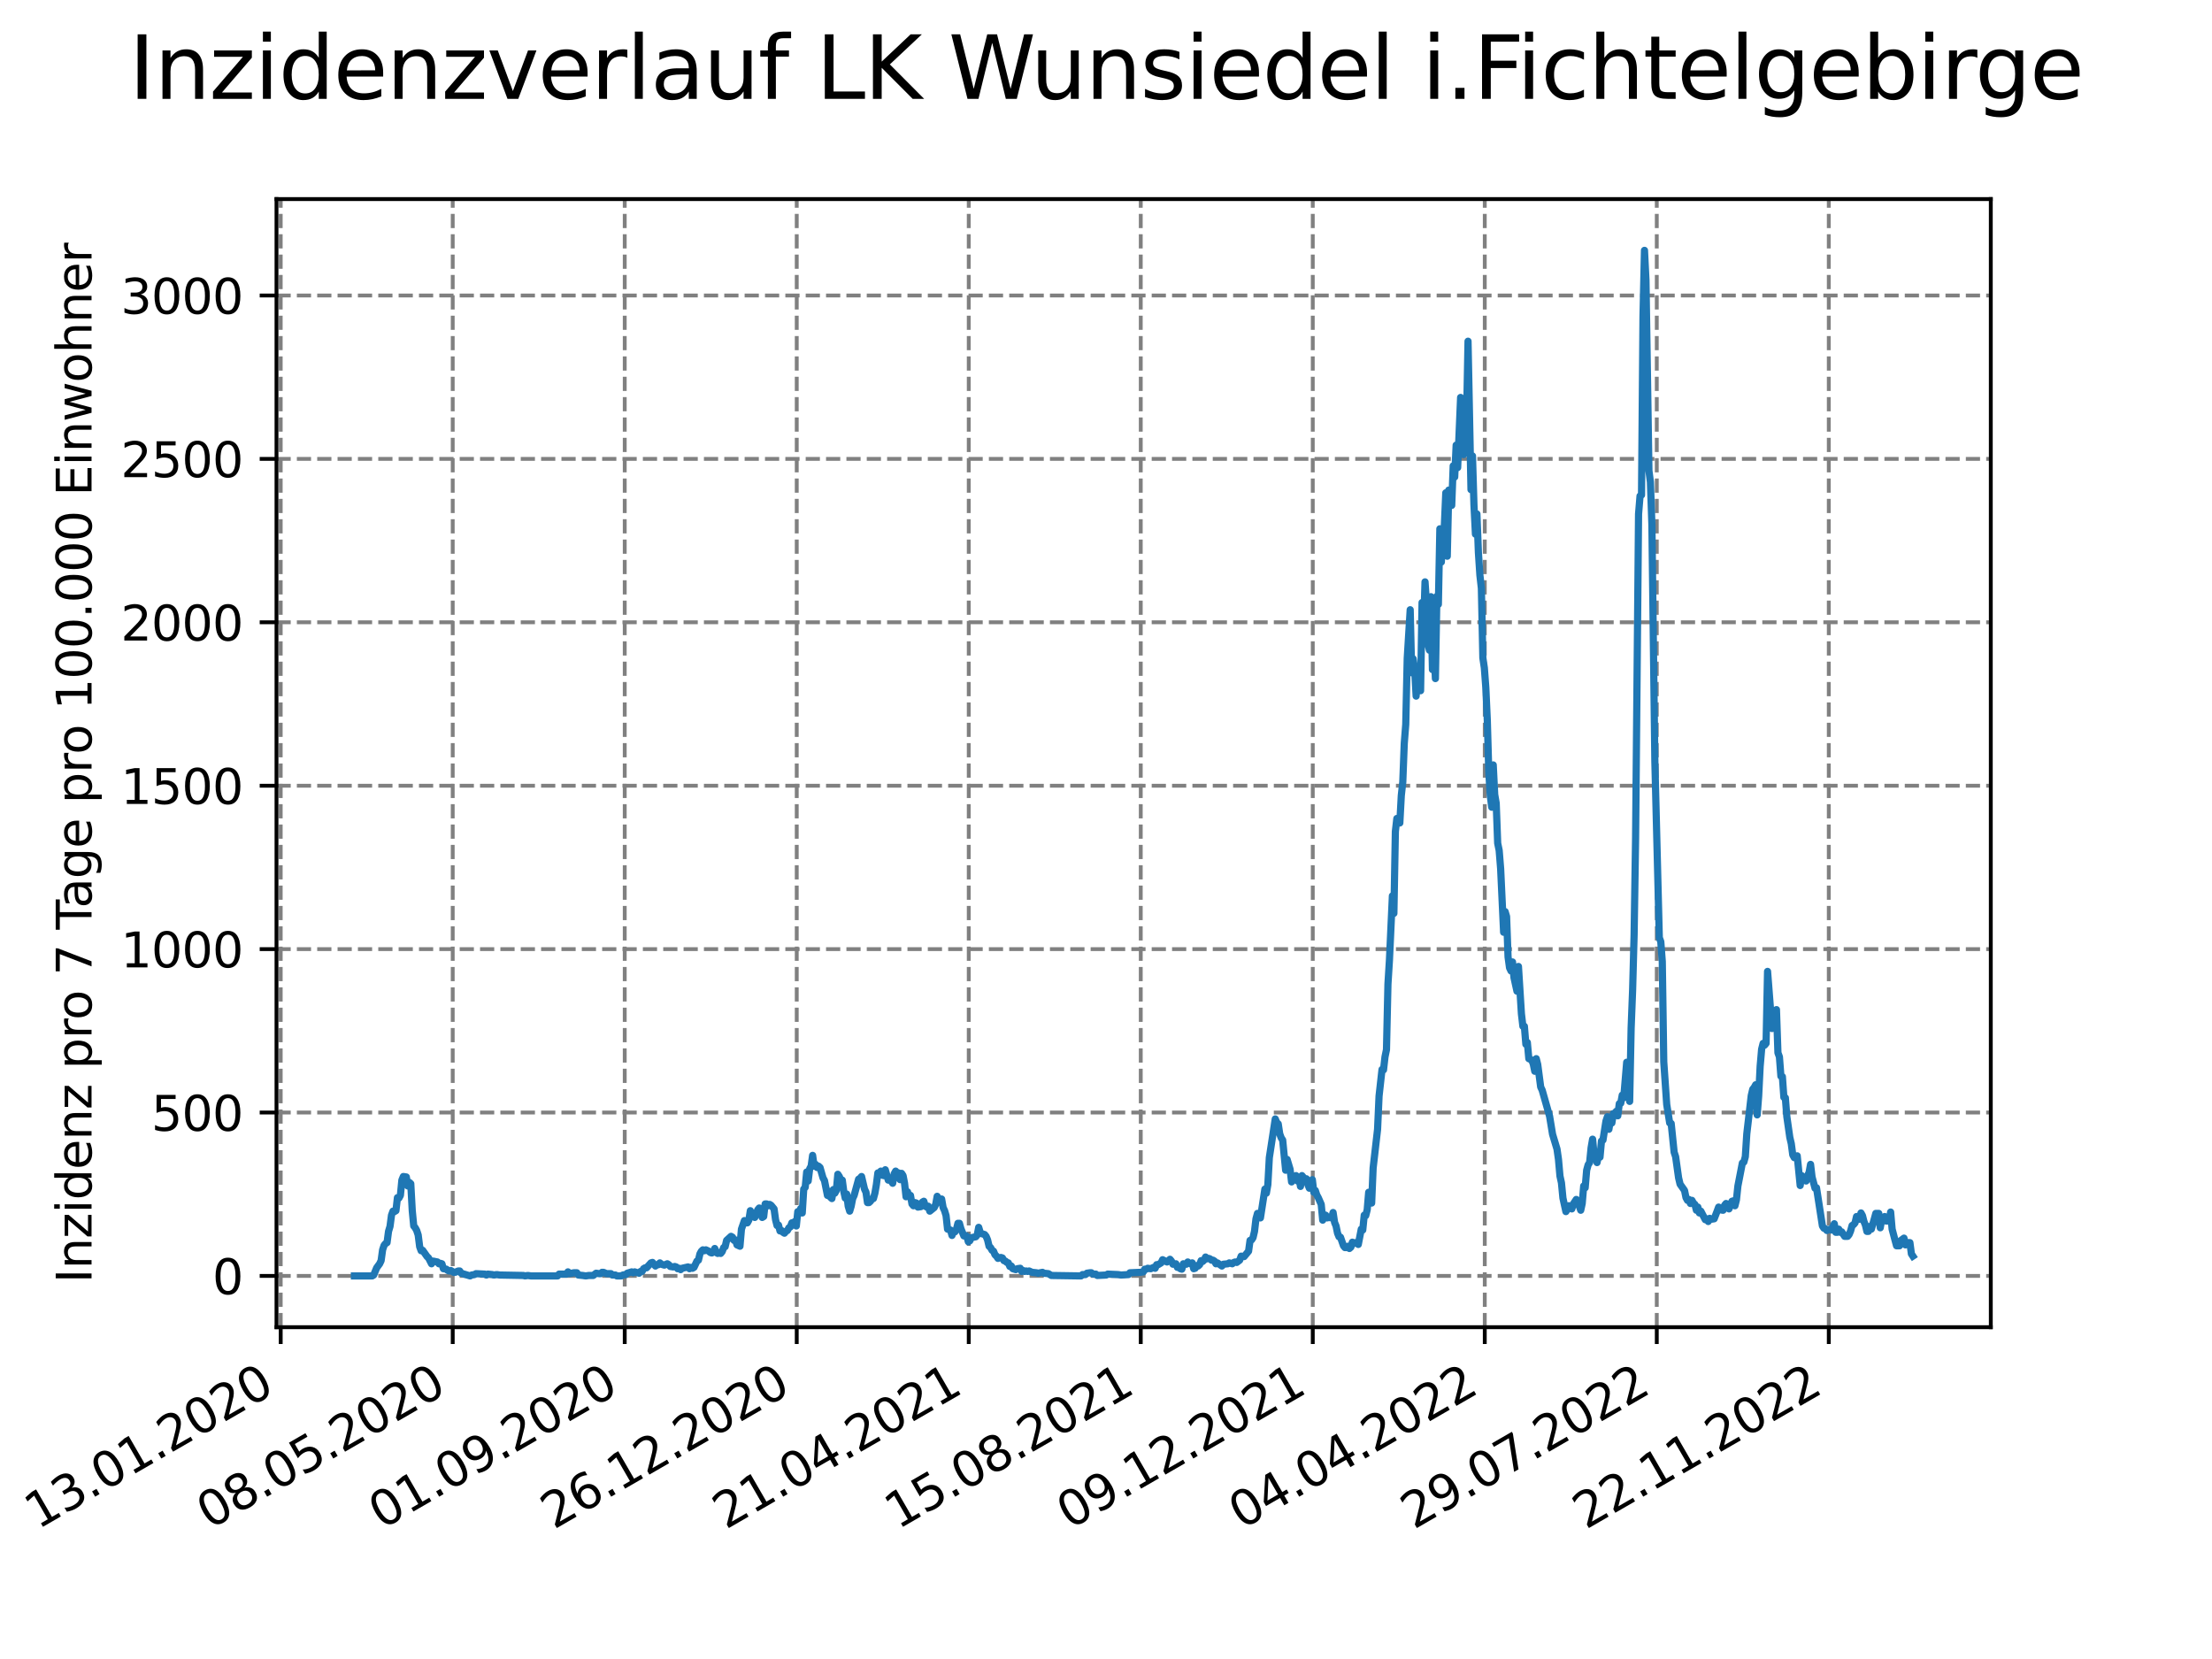 <?xml version="1.0" encoding="utf-8" standalone="no"?>
<!DOCTYPE svg PUBLIC "-//W3C//DTD SVG 1.1//EN"
  "http://www.w3.org/Graphics/SVG/1.1/DTD/svg11.dtd">
<svg xmlns:xlink="http://www.w3.org/1999/xlink" width="460.8pt" height="345.6pt" viewBox="0 0 460.8 345.6" xmlns="http://www.w3.org/2000/svg" version="1.1">
 <defs>
  <style type="text/css">*{stroke-linejoin: round; stroke-linecap: butt}</style>
 </defs>
 <g id="figure_1">
  <g id="patch_1">
   <path d="M 0 345.6 
L 460.8 345.6 
L 460.8 0 
L 0 0 
z
" style="fill: #ffffff"/>
  </g>
  <g id="axes_1">
   <g id="patch_2">
    <path d="M 57.6 276.48 
L 414.72 276.48 
L 414.72 41.472 
L 57.6 41.472 
z
" style="fill: #ffffff"/>
   </g>
   <g id="matplotlib.axis_1">
    <g id="xtick_1">
     <g id="line2d_1">
      <path d="M 58.478 276.48 
L 58.478 41.472 
" clip-path="url(#p73a371b13a)" style="fill: none; stroke-dasharray: 2.96,1.28; stroke-dashoffset: 0; stroke: #808080; stroke-width: 0.8"/>
     </g>
     <g id="line2d_2">
      <defs>
       <path id="ma321b78607" d="M 0 0 
L 0 3.5 
" style="stroke: #000000; stroke-width: 0.8"/>
      </defs>
      <g>
       <use xlink:href="#ma321b78607" x="58.478" y="276.48" style="stroke: #000000; stroke-width: 0.8"/>
      </g>
     </g>
     <g id="text_1">
      <!-- 13.01.2020 -->
      <g transform="translate(7.853 318.689) rotate(-30) scale(0.1 -0.1)">
       <defs>
        <path id="DejaVuSans-31" d="M 794 531 
L 1825 531 
L 1825 4091 
L 703 3866 
L 703 4441 
L 1819 4666 
L 2450 4666 
L 2450 531 
L 3481 531 
L 3481 0 
L 794 0 
L 794 531 
z
" transform="scale(0.016)"/>
        <path id="DejaVuSans-33" d="M 2597 2516 
Q 3050 2419 3304 2112 
Q 3559 1806 3559 1356 
Q 3559 666 3084 287 
Q 2609 -91 1734 -91 
Q 1441 -91 1130 -33 
Q 819 25 488 141 
L 488 750 
Q 750 597 1062 519 
Q 1375 441 1716 441 
Q 2309 441 2620 675 
Q 2931 909 2931 1356 
Q 2931 1769 2642 2001 
Q 2353 2234 1838 2234 
L 1294 2234 
L 1294 2753 
L 1863 2753 
Q 2328 2753 2575 2939 
Q 2822 3125 2822 3475 
Q 2822 3834 2567 4026 
Q 2313 4219 1838 4219 
Q 1578 4219 1281 4162 
Q 984 4106 628 3988 
L 628 4550 
Q 988 4650 1302 4700 
Q 1616 4750 1894 4750 
Q 2613 4750 3031 4423 
Q 3450 4097 3450 3541 
Q 3450 3153 3228 2886 
Q 3006 2619 2597 2516 
z
" transform="scale(0.016)"/>
        <path id="DejaVuSans-2e" d="M 684 794 
L 1344 794 
L 1344 0 
L 684 0 
L 684 794 
z
" transform="scale(0.016)"/>
        <path id="DejaVuSans-30" d="M 2034 4250 
Q 1547 4250 1301 3770 
Q 1056 3291 1056 2328 
Q 1056 1369 1301 889 
Q 1547 409 2034 409 
Q 2525 409 2770 889 
Q 3016 1369 3016 2328 
Q 3016 3291 2770 3770 
Q 2525 4250 2034 4250 
z
M 2034 4750 
Q 2819 4750 3233 4129 
Q 3647 3509 3647 2328 
Q 3647 1150 3233 529 
Q 2819 -91 2034 -91 
Q 1250 -91 836 529 
Q 422 1150 422 2328 
Q 422 3509 836 4129 
Q 1250 4750 2034 4750 
z
" transform="scale(0.016)"/>
        <path id="DejaVuSans-32" d="M 1228 531 
L 3431 531 
L 3431 0 
L 469 0 
L 469 531 
Q 828 903 1448 1529 
Q 2069 2156 2228 2338 
Q 2531 2678 2651 2914 
Q 2772 3150 2772 3378 
Q 2772 3750 2511 3984 
Q 2250 4219 1831 4219 
Q 1534 4219 1204 4116 
Q 875 4013 500 3803 
L 500 4441 
Q 881 4594 1212 4672 
Q 1544 4750 1819 4750 
Q 2544 4750 2975 4387 
Q 3406 4025 3406 3419 
Q 3406 3131 3298 2873 
Q 3191 2616 2906 2266 
Q 2828 2175 2409 1742 
Q 1991 1309 1228 531 
z
" transform="scale(0.016)"/>
       </defs>
       <use xlink:href="#DejaVuSans-31"/>
       <use xlink:href="#DejaVuSans-33" x="63.623"/>
       <use xlink:href="#DejaVuSans-2e" x="127.246"/>
       <use xlink:href="#DejaVuSans-30" x="159.033"/>
       <use xlink:href="#DejaVuSans-31" x="222.656"/>
       <use xlink:href="#DejaVuSans-2e" x="286.279"/>
       <use xlink:href="#DejaVuSans-32" x="318.066"/>
       <use xlink:href="#DejaVuSans-30" x="381.689"/>
       <use xlink:href="#DejaVuSans-32" x="445.312"/>
       <use xlink:href="#DejaVuSans-30" x="508.936"/>
      </g>
     </g>
    </g>
    <g id="xtick_2">
     <g id="line2d_3">
      <path d="M 94.31 276.48 
L 94.31 41.472 
" clip-path="url(#p73a371b13a)" style="fill: none; stroke-dasharray: 2.96,1.28; stroke-dashoffset: 0; stroke: #808080; stroke-width: 0.8"/>
     </g>
     <g id="line2d_4">
      <g>
       <use xlink:href="#ma321b78607" x="94.31" y="276.48" style="stroke: #000000; stroke-width: 0.8"/>
      </g>
     </g>
     <g id="text_2">
      <!-- 08.05.2020 -->
      <g transform="translate(43.685 318.689) rotate(-30) scale(0.1 -0.1)">
       <defs>
        <path id="DejaVuSans-38" d="M 2034 2216 
Q 1584 2216 1326 1975 
Q 1069 1734 1069 1313 
Q 1069 891 1326 650 
Q 1584 409 2034 409 
Q 2484 409 2743 651 
Q 3003 894 3003 1313 
Q 3003 1734 2745 1975 
Q 2488 2216 2034 2216 
z
M 1403 2484 
Q 997 2584 770 2862 
Q 544 3141 544 3541 
Q 544 4100 942 4425 
Q 1341 4750 2034 4750 
Q 2731 4750 3128 4425 
Q 3525 4100 3525 3541 
Q 3525 3141 3298 2862 
Q 3072 2584 2669 2484 
Q 3125 2378 3379 2068 
Q 3634 1759 3634 1313 
Q 3634 634 3220 271 
Q 2806 -91 2034 -91 
Q 1263 -91 848 271 
Q 434 634 434 1313 
Q 434 1759 690 2068 
Q 947 2378 1403 2484 
z
M 1172 3481 
Q 1172 3119 1398 2916 
Q 1625 2713 2034 2713 
Q 2441 2713 2670 2916 
Q 2900 3119 2900 3481 
Q 2900 3844 2670 4047 
Q 2441 4250 2034 4250 
Q 1625 4250 1398 4047 
Q 1172 3844 1172 3481 
z
" transform="scale(0.016)"/>
        <path id="DejaVuSans-35" d="M 691 4666 
L 3169 4666 
L 3169 4134 
L 1269 4134 
L 1269 2991 
Q 1406 3038 1543 3061 
Q 1681 3084 1819 3084 
Q 2600 3084 3056 2656 
Q 3513 2228 3513 1497 
Q 3513 744 3044 326 
Q 2575 -91 1722 -91 
Q 1428 -91 1123 -41 
Q 819 9 494 109 
L 494 744 
Q 775 591 1075 516 
Q 1375 441 1709 441 
Q 2250 441 2565 725 
Q 2881 1009 2881 1497 
Q 2881 1984 2565 2268 
Q 2250 2553 1709 2553 
Q 1456 2553 1204 2497 
Q 953 2441 691 2322 
L 691 4666 
z
" transform="scale(0.016)"/>
       </defs>
       <use xlink:href="#DejaVuSans-30"/>
       <use xlink:href="#DejaVuSans-38" x="63.623"/>
       <use xlink:href="#DejaVuSans-2e" x="127.246"/>
       <use xlink:href="#DejaVuSans-30" x="159.033"/>
       <use xlink:href="#DejaVuSans-35" x="222.656"/>
       <use xlink:href="#DejaVuSans-2e" x="286.279"/>
       <use xlink:href="#DejaVuSans-32" x="318.066"/>
       <use xlink:href="#DejaVuSans-30" x="381.689"/>
       <use xlink:href="#DejaVuSans-32" x="445.312"/>
       <use xlink:href="#DejaVuSans-30" x="508.936"/>
      </g>
     </g>
    </g>
    <g id="xtick_3">
     <g id="line2d_5">
      <path d="M 130.143 276.48 
L 130.143 41.472 
" clip-path="url(#p73a371b13a)" style="fill: none; stroke-dasharray: 2.96,1.28; stroke-dashoffset: 0; stroke: #808080; stroke-width: 0.8"/>
     </g>
     <g id="line2d_6">
      <g>
       <use xlink:href="#ma321b78607" x="130.143" y="276.48" style="stroke: #000000; stroke-width: 0.8"/>
      </g>
     </g>
     <g id="text_3">
      <!-- 01.09.2020 -->
      <g transform="translate(79.518 318.689) rotate(-30) scale(0.1 -0.1)">
       <defs>
        <path id="DejaVuSans-39" d="M 703 97 
L 703 672 
Q 941 559 1184 500 
Q 1428 441 1663 441 
Q 2288 441 2617 861 
Q 2947 1281 2994 2138 
Q 2813 1869 2534 1725 
Q 2256 1581 1919 1581 
Q 1219 1581 811 2004 
Q 403 2428 403 3163 
Q 403 3881 828 4315 
Q 1253 4750 1959 4750 
Q 2769 4750 3195 4129 
Q 3622 3509 3622 2328 
Q 3622 1225 3098 567 
Q 2575 -91 1691 -91 
Q 1453 -91 1209 -44 
Q 966 3 703 97 
z
M 1959 2075 
Q 2384 2075 2632 2365 
Q 2881 2656 2881 3163 
Q 2881 3666 2632 3958 
Q 2384 4250 1959 4250 
Q 1534 4250 1286 3958 
Q 1038 3666 1038 3163 
Q 1038 2656 1286 2365 
Q 1534 2075 1959 2075 
z
" transform="scale(0.016)"/>
       </defs>
       <use xlink:href="#DejaVuSans-30"/>
       <use xlink:href="#DejaVuSans-31" x="63.623"/>
       <use xlink:href="#DejaVuSans-2e" x="127.246"/>
       <use xlink:href="#DejaVuSans-30" x="159.033"/>
       <use xlink:href="#DejaVuSans-39" x="222.656"/>
       <use xlink:href="#DejaVuSans-2e" x="286.279"/>
       <use xlink:href="#DejaVuSans-32" x="318.066"/>
       <use xlink:href="#DejaVuSans-30" x="381.689"/>
       <use xlink:href="#DejaVuSans-32" x="445.312"/>
       <use xlink:href="#DejaVuSans-30" x="508.936"/>
      </g>
     </g>
    </g>
    <g id="xtick_4">
     <g id="line2d_7">
      <path d="M 165.975 276.48 
L 165.975 41.472 
" clip-path="url(#p73a371b13a)" style="fill: none; stroke-dasharray: 2.96,1.28; stroke-dashoffset: 0; stroke: #808080; stroke-width: 0.8"/>
     </g>
     <g id="line2d_8">
      <g>
       <use xlink:href="#ma321b78607" x="165.975" y="276.48" style="stroke: #000000; stroke-width: 0.8"/>
      </g>
     </g>
     <g id="text_4">
      <!-- 26.12.2020 -->
      <g transform="translate(115.35 318.689) rotate(-30) scale(0.1 -0.1)">
       <defs>
        <path id="DejaVuSans-36" d="M 2113 2584 
Q 1688 2584 1439 2293 
Q 1191 2003 1191 1497 
Q 1191 994 1439 701 
Q 1688 409 2113 409 
Q 2538 409 2786 701 
Q 3034 994 3034 1497 
Q 3034 2003 2786 2293 
Q 2538 2584 2113 2584 
z
M 3366 4563 
L 3366 3988 
Q 3128 4100 2886 4159 
Q 2644 4219 2406 4219 
Q 1781 4219 1451 3797 
Q 1122 3375 1075 2522 
Q 1259 2794 1537 2939 
Q 1816 3084 2150 3084 
Q 2853 3084 3261 2657 
Q 3669 2231 3669 1497 
Q 3669 778 3244 343 
Q 2819 -91 2113 -91 
Q 1303 -91 875 529 
Q 447 1150 447 2328 
Q 447 3434 972 4092 
Q 1497 4750 2381 4750 
Q 2619 4750 2861 4703 
Q 3103 4656 3366 4563 
z
" transform="scale(0.016)"/>
       </defs>
       <use xlink:href="#DejaVuSans-32"/>
       <use xlink:href="#DejaVuSans-36" x="63.623"/>
       <use xlink:href="#DejaVuSans-2e" x="127.246"/>
       <use xlink:href="#DejaVuSans-31" x="159.033"/>
       <use xlink:href="#DejaVuSans-32" x="222.656"/>
       <use xlink:href="#DejaVuSans-2e" x="286.279"/>
       <use xlink:href="#DejaVuSans-32" x="318.066"/>
       <use xlink:href="#DejaVuSans-30" x="381.689"/>
       <use xlink:href="#DejaVuSans-32" x="445.312"/>
       <use xlink:href="#DejaVuSans-30" x="508.936"/>
      </g>
     </g>
    </g>
    <g id="xtick_5">
     <g id="line2d_9">
      <path d="M 201.808 276.48 
L 201.808 41.472 
" clip-path="url(#p73a371b13a)" style="fill: none; stroke-dasharray: 2.96,1.28; stroke-dashoffset: 0; stroke: #808080; stroke-width: 0.8"/>
     </g>
     <g id="line2d_10">
      <g>
       <use xlink:href="#ma321b78607" x="201.808" y="276.48" style="stroke: #000000; stroke-width: 0.8"/>
      </g>
     </g>
     <g id="text_5">
      <!-- 21.04.2021 -->
      <g transform="translate(151.182 318.689) rotate(-30) scale(0.1 -0.1)">
       <defs>
        <path id="DejaVuSans-34" d="M 2419 4116 
L 825 1625 
L 2419 1625 
L 2419 4116 
z
M 2253 4666 
L 3047 4666 
L 3047 1625 
L 3713 1625 
L 3713 1100 
L 3047 1100 
L 3047 0 
L 2419 0 
L 2419 1100 
L 313 1100 
L 313 1709 
L 2253 4666 
z
" transform="scale(0.016)"/>
       </defs>
       <use xlink:href="#DejaVuSans-32"/>
       <use xlink:href="#DejaVuSans-31" x="63.623"/>
       <use xlink:href="#DejaVuSans-2e" x="127.246"/>
       <use xlink:href="#DejaVuSans-30" x="159.033"/>
       <use xlink:href="#DejaVuSans-34" x="222.656"/>
       <use xlink:href="#DejaVuSans-2e" x="286.279"/>
       <use xlink:href="#DejaVuSans-32" x="318.066"/>
       <use xlink:href="#DejaVuSans-30" x="381.689"/>
       <use xlink:href="#DejaVuSans-32" x="445.312"/>
       <use xlink:href="#DejaVuSans-31" x="508.936"/>
      </g>
     </g>
    </g>
    <g id="xtick_6">
     <g id="line2d_11">
      <path d="M 237.64 276.48 
L 237.64 41.472 
" clip-path="url(#p73a371b13a)" style="fill: none; stroke-dasharray: 2.96,1.28; stroke-dashoffset: 0; stroke: #808080; stroke-width: 0.8"/>
     </g>
     <g id="line2d_12">
      <g>
       <use xlink:href="#ma321b78607" x="237.64" y="276.48" style="stroke: #000000; stroke-width: 0.8"/>
      </g>
     </g>
     <g id="text_6">
      <!-- 15.08.2021 -->
      <g transform="translate(187.015 318.689) rotate(-30) scale(0.1 -0.1)">
       <use xlink:href="#DejaVuSans-31"/>
       <use xlink:href="#DejaVuSans-35" x="63.623"/>
       <use xlink:href="#DejaVuSans-2e" x="127.246"/>
       <use xlink:href="#DejaVuSans-30" x="159.033"/>
       <use xlink:href="#DejaVuSans-38" x="222.656"/>
       <use xlink:href="#DejaVuSans-2e" x="286.279"/>
       <use xlink:href="#DejaVuSans-32" x="318.066"/>
       <use xlink:href="#DejaVuSans-30" x="381.689"/>
       <use xlink:href="#DejaVuSans-32" x="445.312"/>
       <use xlink:href="#DejaVuSans-31" x="508.936"/>
      </g>
     </g>
    </g>
    <g id="xtick_7">
     <g id="line2d_13">
      <path d="M 273.473 276.48 
L 273.473 41.472 
" clip-path="url(#p73a371b13a)" style="fill: none; stroke-dasharray: 2.96,1.28; stroke-dashoffset: 0; stroke: #808080; stroke-width: 0.8"/>
     </g>
     <g id="line2d_14">
      <g>
       <use xlink:href="#ma321b78607" x="273.473" y="276.48" style="stroke: #000000; stroke-width: 0.8"/>
      </g>
     </g>
     <g id="text_7">
      <!-- 09.12.2021 -->
      <g transform="translate(222.847 318.689) rotate(-30) scale(0.1 -0.1)">
       <use xlink:href="#DejaVuSans-30"/>
       <use xlink:href="#DejaVuSans-39" x="63.623"/>
       <use xlink:href="#DejaVuSans-2e" x="127.246"/>
       <use xlink:href="#DejaVuSans-31" x="159.033"/>
       <use xlink:href="#DejaVuSans-32" x="222.656"/>
       <use xlink:href="#DejaVuSans-2e" x="286.279"/>
       <use xlink:href="#DejaVuSans-32" x="318.066"/>
       <use xlink:href="#DejaVuSans-30" x="381.689"/>
       <use xlink:href="#DejaVuSans-32" x="445.312"/>
       <use xlink:href="#DejaVuSans-31" x="508.936"/>
      </g>
     </g>
    </g>
    <g id="xtick_8">
     <g id="line2d_15">
      <path d="M 309.305 276.48 
L 309.305 41.472 
" clip-path="url(#p73a371b13a)" style="fill: none; stroke-dasharray: 2.96,1.28; stroke-dashoffset: 0; stroke: #808080; stroke-width: 0.8"/>
     </g>
     <g id="line2d_16">
      <g>
       <use xlink:href="#ma321b78607" x="309.305" y="276.48" style="stroke: #000000; stroke-width: 0.8"/>
      </g>
     </g>
     <g id="text_8">
      <!-- 04.04.2022 -->
      <g transform="translate(258.68 318.689) rotate(-30) scale(0.1 -0.1)">
       <use xlink:href="#DejaVuSans-30"/>
       <use xlink:href="#DejaVuSans-34" x="63.623"/>
       <use xlink:href="#DejaVuSans-2e" x="127.246"/>
       <use xlink:href="#DejaVuSans-30" x="159.033"/>
       <use xlink:href="#DejaVuSans-34" x="222.656"/>
       <use xlink:href="#DejaVuSans-2e" x="286.279"/>
       <use xlink:href="#DejaVuSans-32" x="318.066"/>
       <use xlink:href="#DejaVuSans-30" x="381.689"/>
       <use xlink:href="#DejaVuSans-32" x="445.312"/>
       <use xlink:href="#DejaVuSans-32" x="508.936"/>
      </g>
     </g>
    </g>
    <g id="xtick_9">
     <g id="line2d_17">
      <path d="M 345.138 276.48 
L 345.138 41.472 
" clip-path="url(#p73a371b13a)" style="fill: none; stroke-dasharray: 2.96,1.28; stroke-dashoffset: 0; stroke: #808080; stroke-width: 0.8"/>
     </g>
     <g id="line2d_18">
      <g>
       <use xlink:href="#ma321b78607" x="345.138" y="276.48" style="stroke: #000000; stroke-width: 0.8"/>
      </g>
     </g>
     <g id="text_9">
      <!-- 29.07.2022 -->
      <g transform="translate(294.512 318.689) rotate(-30) scale(0.1 -0.1)">
       <defs>
        <path id="DejaVuSans-37" d="M 525 4666 
L 3525 4666 
L 3525 4397 
L 1831 0 
L 1172 0 
L 2766 4134 
L 525 4134 
L 525 4666 
z
" transform="scale(0.016)"/>
       </defs>
       <use xlink:href="#DejaVuSans-32"/>
       <use xlink:href="#DejaVuSans-39" x="63.623"/>
       <use xlink:href="#DejaVuSans-2e" x="127.246"/>
       <use xlink:href="#DejaVuSans-30" x="159.033"/>
       <use xlink:href="#DejaVuSans-37" x="222.656"/>
       <use xlink:href="#DejaVuSans-2e" x="286.279"/>
       <use xlink:href="#DejaVuSans-32" x="318.066"/>
       <use xlink:href="#DejaVuSans-30" x="381.689"/>
       <use xlink:href="#DejaVuSans-32" x="445.312"/>
       <use xlink:href="#DejaVuSans-32" x="508.936"/>
      </g>
     </g>
    </g>
    <g id="xtick_10">
     <g id="line2d_19">
      <path d="M 380.97 276.48 
L 380.97 41.472 
" clip-path="url(#p73a371b13a)" style="fill: none; stroke-dasharray: 2.96,1.28; stroke-dashoffset: 0; stroke: #808080; stroke-width: 0.8"/>
     </g>
     <g id="line2d_20">
      <g>
       <use xlink:href="#ma321b78607" x="380.97" y="276.48" style="stroke: #000000; stroke-width: 0.8"/>
      </g>
     </g>
     <g id="text_10">
      <!-- 22.11.2022 -->
      <g transform="translate(330.345 318.689) rotate(-30) scale(0.1 -0.1)">
       <use xlink:href="#DejaVuSans-32"/>
       <use xlink:href="#DejaVuSans-32" x="63.623"/>
       <use xlink:href="#DejaVuSans-2e" x="127.246"/>
       <use xlink:href="#DejaVuSans-31" x="159.033"/>
       <use xlink:href="#DejaVuSans-31" x="222.656"/>
       <use xlink:href="#DejaVuSans-2e" x="286.279"/>
       <use xlink:href="#DejaVuSans-32" x="318.066"/>
       <use xlink:href="#DejaVuSans-30" x="381.689"/>
       <use xlink:href="#DejaVuSans-32" x="445.312"/>
       <use xlink:href="#DejaVuSans-32" x="508.936"/>
      </g>
     </g>
    </g>
   </g>
   <g id="matplotlib.axis_2">
    <g id="ytick_1">
     <g id="line2d_21">
      <path d="M 57.6 265.798 
L 414.72 265.798 
" clip-path="url(#p73a371b13a)" style="fill: none; stroke-dasharray: 2.96,1.28; stroke-dashoffset: 0; stroke: #808080; stroke-width: 0.8"/>
     </g>
     <g id="line2d_22">
      <defs>
       <path id="mad7f5fcb79" d="M 0 0 
L -3.5 0 
" style="stroke: #000000; stroke-width: 0.8"/>
      </defs>
      <g>
       <use xlink:href="#mad7f5fcb79" x="57.6" y="265.798" style="stroke: #000000; stroke-width: 0.8"/>
      </g>
     </g>
     <g id="text_11">
      <!-- 0 -->
      <g transform="translate(44.237 269.597) scale(0.1 -0.1)">
       <use xlink:href="#DejaVuSans-30"/>
      </g>
     </g>
    </g>
    <g id="ytick_2">
     <g id="line2d_23">
      <path d="M 57.6 231.758 
L 414.72 231.758 
" clip-path="url(#p73a371b13a)" style="fill: none; stroke-dasharray: 2.96,1.28; stroke-dashoffset: 0; stroke: #808080; stroke-width: 0.8"/>
     </g>
     <g id="line2d_24">
      <g>
       <use xlink:href="#mad7f5fcb79" x="57.6" y="231.758" style="stroke: #000000; stroke-width: 0.8"/>
      </g>
     </g>
     <g id="text_12">
      <!-- 500 -->
      <g transform="translate(31.512 235.557) scale(0.1 -0.1)">
       <use xlink:href="#DejaVuSans-35"/>
       <use xlink:href="#DejaVuSans-30" x="63.623"/>
       <use xlink:href="#DejaVuSans-30" x="127.246"/>
      </g>
     </g>
    </g>
    <g id="ytick_3">
     <g id="line2d_25">
      <path d="M 57.6 197.718 
L 414.72 197.718 
" clip-path="url(#p73a371b13a)" style="fill: none; stroke-dasharray: 2.96,1.28; stroke-dashoffset: 0; stroke: #808080; stroke-width: 0.8"/>
     </g>
     <g id="line2d_26">
      <g>
       <use xlink:href="#mad7f5fcb79" x="57.6" y="197.718" style="stroke: #000000; stroke-width: 0.8"/>
      </g>
     </g>
     <g id="text_13">
      <!-- 1000 -->
      <g transform="translate(25.15 201.517) scale(0.1 -0.1)">
       <use xlink:href="#DejaVuSans-31"/>
       <use xlink:href="#DejaVuSans-30" x="63.623"/>
       <use xlink:href="#DejaVuSans-30" x="127.246"/>
       <use xlink:href="#DejaVuSans-30" x="190.869"/>
      </g>
     </g>
    </g>
    <g id="ytick_4">
     <g id="line2d_27">
      <path d="M 57.6 163.678 
L 414.72 163.678 
" clip-path="url(#p73a371b13a)" style="fill: none; stroke-dasharray: 2.96,1.28; stroke-dashoffset: 0; stroke: #808080; stroke-width: 0.8"/>
     </g>
     <g id="line2d_28">
      <g>
       <use xlink:href="#mad7f5fcb79" x="57.6" y="163.678" style="stroke: #000000; stroke-width: 0.8"/>
      </g>
     </g>
     <g id="text_14">
      <!-- 1500 -->
      <g transform="translate(25.15 167.477) scale(0.1 -0.1)">
       <use xlink:href="#DejaVuSans-31"/>
       <use xlink:href="#DejaVuSans-35" x="63.623"/>
       <use xlink:href="#DejaVuSans-30" x="127.246"/>
       <use xlink:href="#DejaVuSans-30" x="190.869"/>
      </g>
     </g>
    </g>
    <g id="ytick_5">
     <g id="line2d_29">
      <path d="M 57.6 129.637 
L 414.72 129.637 
" clip-path="url(#p73a371b13a)" style="fill: none; stroke-dasharray: 2.96,1.28; stroke-dashoffset: 0; stroke: #808080; stroke-width: 0.8"/>
     </g>
     <g id="line2d_30">
      <g>
       <use xlink:href="#mad7f5fcb79" x="57.6" y="129.637" style="stroke: #000000; stroke-width: 0.8"/>
      </g>
     </g>
     <g id="text_15">
      <!-- 2000 -->
      <g transform="translate(25.15 133.437) scale(0.1 -0.1)">
       <use xlink:href="#DejaVuSans-32"/>
       <use xlink:href="#DejaVuSans-30" x="63.623"/>
       <use xlink:href="#DejaVuSans-30" x="127.246"/>
       <use xlink:href="#DejaVuSans-30" x="190.869"/>
      </g>
     </g>
    </g>
    <g id="ytick_6">
     <g id="line2d_31">
      <path d="M 57.6 95.597 
L 414.72 95.597 
" clip-path="url(#p73a371b13a)" style="fill: none; stroke-dasharray: 2.96,1.28; stroke-dashoffset: 0; stroke: #808080; stroke-width: 0.8"/>
     </g>
     <g id="line2d_32">
      <g>
       <use xlink:href="#mad7f5fcb79" x="57.6" y="95.597" style="stroke: #000000; stroke-width: 0.8"/>
      </g>
     </g>
     <g id="text_16">
      <!-- 2500 -->
      <g transform="translate(25.15 99.397) scale(0.1 -0.1)">
       <use xlink:href="#DejaVuSans-32"/>
       <use xlink:href="#DejaVuSans-35" x="63.623"/>
       <use xlink:href="#DejaVuSans-30" x="127.246"/>
       <use xlink:href="#DejaVuSans-30" x="190.869"/>
      </g>
     </g>
    </g>
    <g id="ytick_7">
     <g id="line2d_33">
      <path d="M 57.6 61.557 
L 414.72 61.557 
" clip-path="url(#p73a371b13a)" style="fill: none; stroke-dasharray: 2.96,1.28; stroke-dashoffset: 0; stroke: #808080; stroke-width: 0.8"/>
     </g>
     <g id="line2d_34">
      <g>
       <use xlink:href="#mad7f5fcb79" x="57.6" y="61.557" style="stroke: #000000; stroke-width: 0.8"/>
      </g>
     </g>
     <g id="text_17">
      <!-- 3000 -->
      <g transform="translate(25.15 65.357) scale(0.1 -0.1)">
       <use xlink:href="#DejaVuSans-33"/>
       <use xlink:href="#DejaVuSans-30" x="63.623"/>
       <use xlink:href="#DejaVuSans-30" x="127.246"/>
       <use xlink:href="#DejaVuSans-30" x="190.869"/>
      </g>
     </g>
    </g>
    <g id="text_18">
     <!-- Inzidenz pro 7 Tage pro 100.000 Einwohner -->
     <g transform="translate(19.07 267.301) rotate(-90) scale(0.1 -0.1)">
      <defs>
       <path id="DejaVuSans-49" d="M 628 4666 
L 1259 4666 
L 1259 0 
L 628 0 
L 628 4666 
z
" transform="scale(0.016)"/>
       <path id="DejaVuSans-6e" d="M 3513 2113 
L 3513 0 
L 2938 0 
L 2938 2094 
Q 2938 2591 2744 2837 
Q 2550 3084 2163 3084 
Q 1697 3084 1428 2787 
Q 1159 2491 1159 1978 
L 1159 0 
L 581 0 
L 581 3500 
L 1159 3500 
L 1159 2956 
Q 1366 3272 1645 3428 
Q 1925 3584 2291 3584 
Q 2894 3584 3203 3211 
Q 3513 2838 3513 2113 
z
" transform="scale(0.016)"/>
       <path id="DejaVuSans-7a" d="M 353 3500 
L 3084 3500 
L 3084 2975 
L 922 459 
L 3084 459 
L 3084 0 
L 275 0 
L 275 525 
L 2438 3041 
L 353 3041 
L 353 3500 
z
" transform="scale(0.016)"/>
       <path id="DejaVuSans-69" d="M 603 3500 
L 1178 3500 
L 1178 0 
L 603 0 
L 603 3500 
z
M 603 4863 
L 1178 4863 
L 1178 4134 
L 603 4134 
L 603 4863 
z
" transform="scale(0.016)"/>
       <path id="DejaVuSans-64" d="M 2906 2969 
L 2906 4863 
L 3481 4863 
L 3481 0 
L 2906 0 
L 2906 525 
Q 2725 213 2448 61 
Q 2172 -91 1784 -91 
Q 1150 -91 751 415 
Q 353 922 353 1747 
Q 353 2572 751 3078 
Q 1150 3584 1784 3584 
Q 2172 3584 2448 3432 
Q 2725 3281 2906 2969 
z
M 947 1747 
Q 947 1113 1208 752 
Q 1469 391 1925 391 
Q 2381 391 2643 752 
Q 2906 1113 2906 1747 
Q 2906 2381 2643 2742 
Q 2381 3103 1925 3103 
Q 1469 3103 1208 2742 
Q 947 2381 947 1747 
z
" transform="scale(0.016)"/>
       <path id="DejaVuSans-65" d="M 3597 1894 
L 3597 1613 
L 953 1613 
Q 991 1019 1311 708 
Q 1631 397 2203 397 
Q 2534 397 2845 478 
Q 3156 559 3463 722 
L 3463 178 
Q 3153 47 2828 -22 
Q 2503 -91 2169 -91 
Q 1331 -91 842 396 
Q 353 884 353 1716 
Q 353 2575 817 3079 
Q 1281 3584 2069 3584 
Q 2775 3584 3186 3129 
Q 3597 2675 3597 1894 
z
M 3022 2063 
Q 3016 2534 2758 2815 
Q 2500 3097 2075 3097 
Q 1594 3097 1305 2825 
Q 1016 2553 972 2059 
L 3022 2063 
z
" transform="scale(0.016)"/>
       <path id="DejaVuSans-20" transform="scale(0.016)"/>
       <path id="DejaVuSans-70" d="M 1159 525 
L 1159 -1331 
L 581 -1331 
L 581 3500 
L 1159 3500 
L 1159 2969 
Q 1341 3281 1617 3432 
Q 1894 3584 2278 3584 
Q 2916 3584 3314 3078 
Q 3713 2572 3713 1747 
Q 3713 922 3314 415 
Q 2916 -91 2278 -91 
Q 1894 -91 1617 61 
Q 1341 213 1159 525 
z
M 3116 1747 
Q 3116 2381 2855 2742 
Q 2594 3103 2138 3103 
Q 1681 3103 1420 2742 
Q 1159 2381 1159 1747 
Q 1159 1113 1420 752 
Q 1681 391 2138 391 
Q 2594 391 2855 752 
Q 3116 1113 3116 1747 
z
" transform="scale(0.016)"/>
       <path id="DejaVuSans-72" d="M 2631 2963 
Q 2534 3019 2420 3045 
Q 2306 3072 2169 3072 
Q 1681 3072 1420 2755 
Q 1159 2438 1159 1844 
L 1159 0 
L 581 0 
L 581 3500 
L 1159 3500 
L 1159 2956 
Q 1341 3275 1631 3429 
Q 1922 3584 2338 3584 
Q 2397 3584 2469 3576 
Q 2541 3569 2628 3553 
L 2631 2963 
z
" transform="scale(0.016)"/>
       <path id="DejaVuSans-6f" d="M 1959 3097 
Q 1497 3097 1228 2736 
Q 959 2375 959 1747 
Q 959 1119 1226 758 
Q 1494 397 1959 397 
Q 2419 397 2687 759 
Q 2956 1122 2956 1747 
Q 2956 2369 2687 2733 
Q 2419 3097 1959 3097 
z
M 1959 3584 
Q 2709 3584 3137 3096 
Q 3566 2609 3566 1747 
Q 3566 888 3137 398 
Q 2709 -91 1959 -91 
Q 1206 -91 779 398 
Q 353 888 353 1747 
Q 353 2609 779 3096 
Q 1206 3584 1959 3584 
z
" transform="scale(0.016)"/>
       <path id="DejaVuSans-54" d="M -19 4666 
L 3928 4666 
L 3928 4134 
L 2272 4134 
L 2272 0 
L 1638 0 
L 1638 4134 
L -19 4134 
L -19 4666 
z
" transform="scale(0.016)"/>
       <path id="DejaVuSans-61" d="M 2194 1759 
Q 1497 1759 1228 1600 
Q 959 1441 959 1056 
Q 959 750 1161 570 
Q 1363 391 1709 391 
Q 2188 391 2477 730 
Q 2766 1069 2766 1631 
L 2766 1759 
L 2194 1759 
z
M 3341 1997 
L 3341 0 
L 2766 0 
L 2766 531 
Q 2569 213 2275 61 
Q 1981 -91 1556 -91 
Q 1019 -91 701 211 
Q 384 513 384 1019 
Q 384 1609 779 1909 
Q 1175 2209 1959 2209 
L 2766 2209 
L 2766 2266 
Q 2766 2663 2505 2880 
Q 2244 3097 1772 3097 
Q 1472 3097 1187 3025 
Q 903 2953 641 2809 
L 641 3341 
Q 956 3463 1253 3523 
Q 1550 3584 1831 3584 
Q 2591 3584 2966 3190 
Q 3341 2797 3341 1997 
z
" transform="scale(0.016)"/>
       <path id="DejaVuSans-67" d="M 2906 1791 
Q 2906 2416 2648 2759 
Q 2391 3103 1925 3103 
Q 1463 3103 1205 2759 
Q 947 2416 947 1791 
Q 947 1169 1205 825 
Q 1463 481 1925 481 
Q 2391 481 2648 825 
Q 2906 1169 2906 1791 
z
M 3481 434 
Q 3481 -459 3084 -895 
Q 2688 -1331 1869 -1331 
Q 1566 -1331 1297 -1286 
Q 1028 -1241 775 -1147 
L 775 -588 
Q 1028 -725 1275 -790 
Q 1522 -856 1778 -856 
Q 2344 -856 2625 -561 
Q 2906 -266 2906 331 
L 2906 616 
Q 2728 306 2450 153 
Q 2172 0 1784 0 
Q 1141 0 747 490 
Q 353 981 353 1791 
Q 353 2603 747 3093 
Q 1141 3584 1784 3584 
Q 2172 3584 2450 3431 
Q 2728 3278 2906 2969 
L 2906 3500 
L 3481 3500 
L 3481 434 
z
" transform="scale(0.016)"/>
       <path id="DejaVuSans-45" d="M 628 4666 
L 3578 4666 
L 3578 4134 
L 1259 4134 
L 1259 2753 
L 3481 2753 
L 3481 2222 
L 1259 2222 
L 1259 531 
L 3634 531 
L 3634 0 
L 628 0 
L 628 4666 
z
" transform="scale(0.016)"/>
       <path id="DejaVuSans-77" d="M 269 3500 
L 844 3500 
L 1563 769 
L 2278 3500 
L 2956 3500 
L 3675 769 
L 4391 3500 
L 4966 3500 
L 4050 0 
L 3372 0 
L 2619 2869 
L 1863 0 
L 1184 0 
L 269 3500 
z
" transform="scale(0.016)"/>
       <path id="DejaVuSans-68" d="M 3513 2113 
L 3513 0 
L 2938 0 
L 2938 2094 
Q 2938 2591 2744 2837 
Q 2550 3084 2163 3084 
Q 1697 3084 1428 2787 
Q 1159 2491 1159 1978 
L 1159 0 
L 581 0 
L 581 4863 
L 1159 4863 
L 1159 2956 
Q 1366 3272 1645 3428 
Q 1925 3584 2291 3584 
Q 2894 3584 3203 3211 
Q 3513 2838 3513 2113 
z
" transform="scale(0.016)"/>
      </defs>
      <use xlink:href="#DejaVuSans-49"/>
      <use xlink:href="#DejaVuSans-6e" x="29.492"/>
      <use xlink:href="#DejaVuSans-7a" x="92.871"/>
      <use xlink:href="#DejaVuSans-69" x="145.361"/>
      <use xlink:href="#DejaVuSans-64" x="173.145"/>
      <use xlink:href="#DejaVuSans-65" x="236.621"/>
      <use xlink:href="#DejaVuSans-6e" x="298.145"/>
      <use xlink:href="#DejaVuSans-7a" x="361.523"/>
      <use xlink:href="#DejaVuSans-20" x="414.014"/>
      <use xlink:href="#DejaVuSans-70" x="445.801"/>
      <use xlink:href="#DejaVuSans-72" x="509.277"/>
      <use xlink:href="#DejaVuSans-6f" x="548.141"/>
      <use xlink:href="#DejaVuSans-20" x="609.322"/>
      <use xlink:href="#DejaVuSans-37" x="641.109"/>
      <use xlink:href="#DejaVuSans-20" x="704.732"/>
      <use xlink:href="#DejaVuSans-54" x="736.52"/>
      <use xlink:href="#DejaVuSans-61" x="781.104"/>
      <use xlink:href="#DejaVuSans-67" x="842.383"/>
      <use xlink:href="#DejaVuSans-65" x="905.859"/>
      <use xlink:href="#DejaVuSans-20" x="967.383"/>
      <use xlink:href="#DejaVuSans-70" x="999.17"/>
      <use xlink:href="#DejaVuSans-72" x="1062.646"/>
      <use xlink:href="#DejaVuSans-6f" x="1101.51"/>
      <use xlink:href="#DejaVuSans-20" x="1162.691"/>
      <use xlink:href="#DejaVuSans-31" x="1194.479"/>
      <use xlink:href="#DejaVuSans-30" x="1258.102"/>
      <use xlink:href="#DejaVuSans-30" x="1321.725"/>
      <use xlink:href="#DejaVuSans-2e" x="1385.348"/>
      <use xlink:href="#DejaVuSans-30" x="1417.135"/>
      <use xlink:href="#DejaVuSans-30" x="1480.758"/>
      <use xlink:href="#DejaVuSans-30" x="1544.381"/>
      <use xlink:href="#DejaVuSans-20" x="1608.004"/>
      <use xlink:href="#DejaVuSans-45" x="1639.791"/>
      <use xlink:href="#DejaVuSans-69" x="1702.975"/>
      <use xlink:href="#DejaVuSans-6e" x="1730.758"/>
      <use xlink:href="#DejaVuSans-77" x="1794.137"/>
      <use xlink:href="#DejaVuSans-6f" x="1875.924"/>
      <use xlink:href="#DejaVuSans-68" x="1937.105"/>
      <use xlink:href="#DejaVuSans-6e" x="2000.484"/>
      <use xlink:href="#DejaVuSans-65" x="2063.863"/>
      <use xlink:href="#DejaVuSans-72" x="2125.387"/>
     </g>
    </g>
   </g>
   <g id="line2d_35">
    <path d="M 73.833 265.798 
L 77.54 265.798 
L 77.848 265.61 
L 78.466 264.111 
L 79.084 263.268 
L 79.393 262.612 
L 79.702 260.363 
L 80.011 259.426 
L 80.32 259.051 
L 80.629 258.864 
L 80.937 256.521 
L 81.246 255.49 
L 81.555 253.148 
L 81.864 252.305 
L 82.173 252.398 
L 82.482 252.211 
L 82.791 249.493 
L 83.1 249.587 
L 83.409 249.025 
L 83.718 245.839 
L 84.026 245.089 
L 84.644 245.183 
L 84.953 247.057 
L 85.262 246.308 
L 85.571 246.589 
L 85.88 252.211 
L 86.189 255.397 
L 86.498 255.772 
L 86.807 256.334 
L 87.115 257.271 
L 87.424 259.707 
L 87.733 260.55 
L 88.042 260.457 
L 88.969 261.769 
L 89.278 262.05 
L 89.896 263.268 
L 90.204 262.706 
L 91.131 262.893 
L 91.44 263.268 
L 91.749 263.174 
L 92.058 263.268 
L 92.367 264.299 
L 92.985 264.392 
L 93.293 264.673 
L 93.602 264.767 
L 93.911 264.673 
L 94.529 265.048 
L 94.838 265.048 
L 95.456 264.767 
L 95.765 264.767 
L 96.074 265.236 
L 97.927 265.798 
L 98.236 265.61 
L 98.854 265.517 
L 99.163 265.329 
L 101.016 265.423 
L 101.325 265.61 
L 101.634 265.423 
L 102.56 265.517 
L 102.869 265.61 
L 103.487 265.517 
L 104.105 265.61 
L 109.047 265.704 
L 109.356 265.798 
L 109.974 265.704 
L 110.592 265.798 
L 116.152 265.798 
L 116.461 265.423 
L 118.006 265.423 
L 118.314 264.954 
L 118.623 265.329 
L 119.55 265.142 
L 120.168 265.142 
L 120.477 265.61 
L 121.403 265.704 
L 122.021 265.798 
L 122.639 265.704 
L 123.566 265.704 
L 124.184 265.236 
L 124.801 265.329 
L 125.11 265.329 
L 125.419 265.048 
L 125.728 265.048 
L 126.346 265.329 
L 127.273 265.329 
L 127.581 265.61 
L 128.199 265.61 
L 128.508 265.798 
L 129.435 265.798 
L 129.744 265.61 
L 130.362 265.517 
L 130.67 265.236 
L 131.597 264.954 
L 131.906 265.142 
L 132.215 264.954 
L 133.142 265.236 
L 133.451 264.861 
L 133.759 264.861 
L 134.068 264.299 
L 134.377 264.111 
L 134.686 264.111 
L 135.613 263.08 
L 135.922 262.987 
L 136.54 263.736 
L 136.848 263.455 
L 137.157 263.455 
L 137.466 263.08 
L 137.775 263.362 
L 138.393 263.549 
L 139.011 263.268 
L 139.32 263.455 
L 139.629 263.83 
L 140.246 263.924 
L 140.555 263.83 
L 140.864 263.924 
L 141.173 264.299 
L 141.482 264.205 
L 141.791 264.486 
L 142.1 264.205 
L 143.335 263.924 
L 143.644 264.299 
L 143.953 264.017 
L 144.262 264.205 
L 144.571 264.017 
L 145.189 262.706 
L 145.498 262.518 
L 145.807 261.206 
L 146.115 260.644 
L 146.424 260.363 
L 146.733 260.55 
L 147.042 260.363 
L 147.66 260.644 
L 147.969 260.925 
L 148.278 261.019 
L 148.587 260.832 
L 148.896 260.082 
L 149.204 260.925 
L 149.513 261.113 
L 149.822 260.925 
L 150.131 261.113 
L 150.44 260.738 
L 150.749 259.895 
L 151.058 259.707 
L 151.367 258.395 
L 152.293 257.552 
L 152.602 257.739 
L 152.911 258.395 
L 153.22 258.302 
L 153.529 259.332 
L 154.147 259.613 
L 154.456 256.053 
L 155.074 254.272 
L 155.382 254.741 
L 155.691 254.741 
L 156 254.179 
L 156.309 252.211 
L 156.618 253.148 
L 156.927 252.867 
L 157.236 253.616 
L 157.854 252.023 
L 158.163 251.649 
L 158.471 252.398 
L 158.78 253.616 
L 159.089 253.429 
L 159.398 250.805 
L 159.707 250.805 
L 160.016 251.18 
L 160.325 250.899 
L 160.634 251.086 
L 161.252 251.836 
L 161.561 254.085 
L 161.869 255.303 
L 162.178 255.209 
L 162.487 256.427 
L 162.796 256.334 
L 163.105 256.709 
L 163.414 256.896 
L 163.723 256.521 
L 164.032 256.334 
L 164.341 255.772 
L 164.65 255.584 
L 164.958 254.741 
L 165.267 254.928 
L 165.576 254.46 
L 165.885 255.397 
L 166.194 252.398 
L 166.503 252.773 
L 166.812 251.742 
L 167.121 252.679 
L 167.43 247.713 
L 167.739 247.338 
L 168.047 244.152 
L 168.356 246.026 
L 168.665 243.496 
L 168.974 242.934 
L 169.283 240.685 
L 169.592 242.934 
L 169.901 242.559 
L 170.21 243.215 
L 170.519 242.934 
L 170.828 243.215 
L 171.445 245.37 
L 171.754 245.933 
L 172.372 249.025 
L 172.681 248.182 
L 172.99 249.4 
L 173.299 249.681 
L 173.608 247.807 
L 173.917 248.556 
L 174.225 247.994 
L 174.534 244.621 
L 174.843 245.089 
L 175.152 245.839 
L 175.461 245.839 
L 175.77 248.182 
L 176.079 249.587 
L 176.388 248.744 
L 176.697 251.274 
L 177.006 252.305 
L 177.314 251.274 
L 177.623 249.681 
L 177.932 249.025 
L 178.859 245.652 
L 179.168 245.464 
L 179.477 245.089 
L 180.095 247.713 
L 180.403 248.369 
L 180.712 250.524 
L 181.021 250.524 
L 181.33 250.243 
L 181.639 249.775 
L 181.948 249.681 
L 182.257 248.556 
L 182.566 246.776 
L 182.875 244.34 
L 183.184 244.527 
L 183.492 243.965 
L 183.801 244.808 
L 184.11 244.902 
L 184.419 243.684 
L 185.037 245.839 
L 185.346 245.558 
L 185.964 246.495 
L 186.273 244.527 
L 186.581 243.965 
L 186.89 244.34 
L 187.199 244.34 
L 187.508 245.745 
L 187.817 244.433 
L 188.126 244.902 
L 188.435 246.495 
L 188.744 249.306 
L 189.053 248.275 
L 189.362 249.306 
L 189.67 249.025 
L 189.979 250.805 
L 190.288 251.18 
L 190.597 250.524 
L 190.906 250.618 
L 191.215 251.461 
L 191.833 251.368 
L 192.142 250.43 
L 192.451 250.243 
L 192.759 251.274 
L 193.068 251.461 
L 193.377 251.274 
L 193.686 252.305 
L 194.613 251.555 
L 194.922 250.899 
L 195.231 249.212 
L 195.54 250.43 
L 195.848 249.775 
L 196.157 249.775 
L 196.466 251.555 
L 196.775 252.211 
L 197.084 253.242 
L 197.393 256.053 
L 198.011 256.24 
L 198.32 257.365 
L 198.629 256.521 
L 198.937 256.615 
L 199.246 256.053 
L 199.555 254.835 
L 199.864 254.835 
L 200.173 255.959 
L 200.791 257.458 
L 201.1 257.365 
L 201.409 257.552 
L 201.718 258.676 
L 202.026 258.489 
L 202.335 257.833 
L 203.262 257.646 
L 203.571 257.271 
L 203.88 255.678 
L 204.189 256.709 
L 204.498 256.99 
L 205.115 257.177 
L 205.424 257.552 
L 205.733 258.302 
L 206.042 259.613 
L 206.351 259.895 
L 206.66 260.457 
L 206.969 260.644 
L 207.278 261.394 
L 207.587 261.675 
L 207.896 262.143 
L 208.513 261.956 
L 208.822 262.05 
L 209.131 262.612 
L 209.44 262.706 
L 209.749 262.987 
L 210.058 263.08 
L 210.367 263.83 
L 210.676 263.736 
L 210.985 264.299 
L 211.602 264.486 
L 211.911 264.299 
L 212.529 264.205 
L 212.838 264.861 
L 213.147 264.673 
L 213.456 264.861 
L 213.765 264.767 
L 214.074 264.861 
L 214.383 264.767 
L 215 265.048 
L 215.927 265.142 
L 216.236 265.236 
L 217.163 265.048 
L 217.472 265.236 
L 218.398 265.329 
L 219.016 265.704 
L 225.194 265.798 
L 225.503 265.517 
L 226.121 265.517 
L 226.43 265.236 
L 227.047 265.142 
L 227.356 265.142 
L 227.665 265.423 
L 228.283 265.423 
L 228.592 265.704 
L 230.445 265.61 
L 230.754 265.423 
L 232.917 265.517 
L 233.534 265.61 
L 235.079 265.517 
L 235.388 265.142 
L 237.55 265.048 
L 238.168 264.954 
L 238.477 264.392 
L 238.786 264.392 
L 239.095 264.205 
L 239.712 264.299 
L 240.33 264.017 
L 240.639 264.205 
L 240.948 263.455 
L 241.257 263.455 
L 241.875 263.08 
L 242.184 262.424 
L 243.11 262.893 
L 243.728 262.331 
L 244.037 262.706 
L 244.346 263.362 
L 244.964 263.268 
L 245.273 264.017 
L 245.581 264.017 
L 245.89 264.299 
L 246.199 264.392 
L 246.508 263.268 
L 247.126 263.362 
L 247.435 262.893 
L 247.744 263.174 
L 248.053 263.268 
L 248.362 263.08 
L 248.67 264.299 
L 248.979 264.205 
L 249.288 263.643 
L 249.597 263.736 
L 249.906 263.455 
L 250.215 262.612 
L 250.524 262.799 
L 250.833 262.518 
L 251.142 261.862 
L 251.451 262.237 
L 251.759 262.143 
L 252.068 262.237 
L 252.377 262.518 
L 252.686 262.518 
L 252.995 262.706 
L 253.304 263.268 
L 253.613 263.08 
L 254.54 263.736 
L 254.848 263.362 
L 255.775 263.268 
L 256.084 263.08 
L 256.702 263.268 
L 257.011 262.987 
L 257.32 262.893 
L 257.629 262.987 
L 258.246 262.518 
L 258.555 261.675 
L 259.173 261.769 
L 259.791 261.019 
L 260.1 260.644 
L 260.409 258.395 
L 260.718 258.302 
L 261.026 257.833 
L 261.335 256.521 
L 261.644 253.897 
L 261.953 252.773 
L 262.262 253.054 
L 262.571 253.71 
L 263.498 247.713 
L 263.807 248.556 
L 264.116 246.776 
L 264.424 241.154 
L 265.66 233.095 
L 265.969 233.845 
L 266.278 234.126 
L 266.587 236.188 
L 266.896 237.031 
L 267.205 237.499 
L 267.822 243.778 
L 268.131 241.529 
L 268.749 243.59 
L 269.058 246.214 
L 269.367 245.37 
L 269.676 245.558 
L 269.985 244.902 
L 270.294 246.026 
L 270.602 245.37 
L 270.911 247.151 
L 271.22 244.902 
L 271.529 245.277 
L 271.838 246.12 
L 272.147 245.558 
L 272.456 246.776 
L 272.765 247.526 
L 273.383 245.745 
L 273.691 248.369 
L 274 247.994 
L 274.309 248.931 
L 274.618 249.493 
L 275.236 250.899 
L 275.545 254.179 
L 275.854 253.054 
L 276.163 253.148 
L 276.472 253.71 
L 276.78 253.616 
L 277.398 253.71 
L 277.707 252.586 
L 278.016 254.647 
L 278.325 255.397 
L 278.634 256.896 
L 278.943 257.646 
L 279.252 257.739 
L 279.869 259.52 
L 280.178 259.895 
L 280.487 259.895 
L 280.796 259.613 
L 281.105 260.082 
L 281.414 259.801 
L 281.723 258.77 
L 282.032 259.051 
L 282.341 258.864 
L 282.65 258.957 
L 282.958 259.239 
L 283.576 256.053 
L 283.885 256.24 
L 284.194 253.148 
L 284.503 253.242 
L 284.812 252.023 
L 285.121 248.369 
L 285.43 248.369 
L 285.739 250.618 
L 286.047 243.309 
L 286.974 235.251 
L 287.283 228.316 
L 287.901 222.788 
L 288.21 222.882 
L 288.519 220.164 
L 288.828 218.665 
L 289.136 204.984 
L 289.445 200.018 
L 290.063 186.618 
L 290.372 190.273 
L 290.681 173.219 
L 290.99 170.502 
L 291.299 171.439 
L 291.608 171.439 
L 291.917 165.723 
L 292.225 162.912 
L 292.534 154.853 
L 292.843 150.918 
L 293.152 137.143 
L 293.77 127.023 
L 294.079 140.142 
L 294.388 137.237 
L 294.697 139.392 
L 295.006 145.014 
L 295.314 140.516 
L 295.623 143.796 
L 295.932 143.89 
L 296.241 125.524 
L 296.55 131.24 
L 296.859 121.214 
L 297.168 125.711 
L 297.477 134.238 
L 297.786 135.456 
L 298.095 124.306 
L 298.403 139.486 
L 298.712 134.238 
L 299.021 141.36 
L 299.33 124.212 
L 299.639 125.899 
L 299.948 110.157 
L 300.257 117.091 
L 300.566 110.438 
L 300.875 109.782 
L 301.184 102.66 
L 301.492 115.872 
L 301.801 102.098 
L 302.11 104.534 
L 302.419 105.284 
L 302.728 97.038 
L 303.037 99.381 
L 303.346 92.728 
L 303.655 97.413 
L 304.273 82.795 
L 304.581 91.791 
L 304.89 94.696 
L 305.199 87.387 
L 305.508 87.48 
L 305.817 71.082 
L 306.435 102.004 
L 306.744 94.977 
L 307.053 105.19 
L 307.362 111.281 
L 307.67 107.064 
L 307.979 115.123 
L 308.288 119.808 
L 308.597 122.525 
L 308.906 137.049 
L 309.215 139.111 
L 309.524 143.234 
L 309.833 150.074 
L 310.142 160.85 
L 310.451 165.723 
L 310.759 168.159 
L 311.068 159.351 
L 311.377 165.535 
L 311.686 167.316 
L 311.995 175.655 
L 312.304 177.154 
L 312.613 180.996 
L 313.231 194.208 
L 313.54 189.898 
L 313.849 190.929 
L 314.157 199.362 
L 314.466 201.611 
L 314.775 202.267 
L 315.084 200.393 
L 315.393 203.672 
L 316.011 206.484 
L 316.32 201.33 
L 316.938 211.169 
L 317.246 213.792 
L 317.555 213.792 
L 317.864 217.541 
L 318.173 217.166 
L 318.482 220.539 
L 319.1 220.82 
L 319.409 221.664 
L 319.718 223.163 
L 320.027 220.539 
L 320.335 221.757 
L 320.953 226.442 
L 321.262 227.098 
L 322.807 232.533 
L 323.424 236.281 
L 324.351 239.373 
L 324.66 241.529 
L 324.969 244.996 
L 325.278 246.401 
L 325.587 249.587 
L 326.205 252.398 
L 326.513 251.93 
L 326.822 251.18 
L 327.44 251.836 
L 327.749 250.805 
L 328.367 249.868 
L 328.676 250.337 
L 329.294 252.117 
L 329.602 250.712 
L 329.911 247.057 
L 330.22 247.432 
L 330.529 243.778 
L 330.838 242.653 
L 331.147 242.185 
L 331.456 239.092 
L 331.765 237.312 
L 332.074 240.498 
L 332.383 240.498 
L 332.691 242.185 
L 333 240.685 
L 333.309 241.06 
L 333.618 237.687 
L 333.927 237.499 
L 334.545 233.564 
L 334.854 232.627 
L 335.163 235.251 
L 335.472 233.376 
L 335.78 233.939 
L 336.089 231.971 
L 336.398 232.065 
L 336.707 231.502 
L 337.016 232.439 
L 337.325 229.909 
L 337.634 229.816 
L 337.943 228.129 
L 338.252 228.691 
L 338.869 221.289 
L 339.487 229.441 
L 339.796 214.167 
L 340.105 206.202 
L 340.414 194.771 
L 340.723 174.718 
L 341.341 107.064 
L 341.65 103.316 
L 341.958 103.129 
L 342.267 65.929 
L 342.576 52.154 
L 342.885 58.339 
L 343.503 98.069 
L 343.812 100.411 
L 344.121 109.313 
L 344.739 158.695 
L 345.665 195.333 
L 345.974 196.176 
L 346.283 200.299 
L 346.592 221.195 
L 347.21 230.097 
L 347.828 233.939 
L 348.136 234.032 
L 348.754 240.029 
L 349.063 240.966 
L 349.681 245.37 
L 349.99 246.682 
L 350.917 247.994 
L 351.225 249.493 
L 351.534 250.056 
L 351.843 249.868 
L 352.152 250.712 
L 352.461 250.056 
L 352.77 250.618 
L 353.079 250.899 
L 353.388 252.117 
L 353.697 251.461 
L 354.006 252.679 
L 354.314 252.305 
L 355.241 254.085 
L 355.55 253.897 
L 355.859 254.46 
L 356.168 253.804 
L 356.477 253.991 
L 357.095 253.897 
L 357.712 252.305 
L 358.021 251.461 
L 358.33 252.023 
L 358.948 252.117 
L 359.257 251.086 
L 359.566 250.712 
L 360.184 251.836 
L 360.801 250.243 
L 361.11 250.149 
L 361.419 251.18 
L 361.728 249.962 
L 362.037 247.057 
L 362.964 242.278 
L 363.273 242.091 
L 363.582 240.966 
L 363.89 236.188 
L 364.817 228.223 
L 365.126 226.911 
L 365.435 226.536 
L 365.744 225.974 
L 366.053 232.252 
L 366.362 228.316 
L 366.671 222.132 
L 366.979 218.571 
L 367.288 217.353 
L 367.597 217.728 
L 367.906 217.353 
L 368.215 202.361 
L 369.142 214.261 
L 369.451 213.23 
L 369.76 213.324 
L 370.068 210.325 
L 370.377 219.321 
L 370.686 220.164 
L 370.995 224.194 
L 371.304 224.287 
L 371.613 228.598 
L 371.922 228.691 
L 372.231 232.627 
L 372.849 236.937 
L 373.157 238.249 
L 373.466 240.592 
L 373.775 241.154 
L 374.393 240.779 
L 375.011 246.963 
L 375.32 244.902 
L 375.629 245.745 
L 376.246 246.026 
L 376.555 244.902 
L 376.864 244.246 
L 377.173 242.559 
L 377.482 245.183 
L 378.1 247.526 
L 378.409 247.432 
L 379.644 255.397 
L 379.953 255.865 
L 380.262 255.959 
L 380.571 256.334 
L 381.189 256.053 
L 381.498 256.24 
L 382.116 254.928 
L 382.424 256.709 
L 382.733 256.709 
L 383.042 256.053 
L 383.351 256.709 
L 383.66 256.615 
L 384.278 257.552 
L 384.896 257.552 
L 385.205 257.177 
L 385.513 256.427 
L 385.822 255.303 
L 386.131 255.116 
L 386.44 254.741 
L 386.749 253.429 
L 387.058 253.429 
L 387.367 253.991 
L 387.676 252.679 
L 387.985 253.242 
L 388.294 254.46 
L 388.602 255.209 
L 388.911 256.521 
L 389.22 256.521 
L 389.529 255.49 
L 389.838 256.053 
L 390.456 253.897 
L 390.765 252.773 
L 391.383 252.773 
L 391.691 255.772 
L 392 253.991 
L 392.309 253.991 
L 392.618 253.429 
L 392.927 254.366 
L 393.545 254.366 
L 393.854 252.492 
L 394.163 256.053 
L 394.78 258.395 
L 395.089 259.52 
L 395.707 259.52 
L 396.016 258.395 
L 396.634 257.927 
L 396.943 259.332 
L 397.252 258.864 
L 397.869 258.864 
L 398.178 261.206 
L 398.487 261.675 
L 398.487 261.675 
" clip-path="url(#p73a371b13a)" style="fill: none; stroke: #1f77b4; stroke-width: 1.5; stroke-linecap: square"/>
   </g>
   <g id="patch_3">
    <path d="M 57.6 276.48 
L 57.6 41.472 
" style="fill: none; stroke: #000000; stroke-width: 0.8; stroke-linejoin: miter; stroke-linecap: square"/>
   </g>
   <g id="patch_4">
    <path d="M 414.72 276.48 
L 414.72 41.472 
" style="fill: none; stroke: #000000; stroke-width: 0.8; stroke-linejoin: miter; stroke-linecap: square"/>
   </g>
   <g id="patch_5">
    <path d="M 57.6 276.48 
L 414.72 276.48 
" style="fill: none; stroke: #000000; stroke-width: 0.8; stroke-linejoin: miter; stroke-linecap: square"/>
   </g>
   <g id="patch_6">
    <path d="M 57.6 41.472 
L 414.72 41.472 
" style="fill: none; stroke: #000000; stroke-width: 0.8; stroke-linejoin: miter; stroke-linecap: square"/>
   </g>
  </g>
  <g id="text_19">
   <!-- Inzidenzverlauf LK Wunsiedel i.Fichtelgebirge -->
   <g transform="translate(26.868 20.589) scale(0.18 -0.18)">
    <defs>
     <path id="DejaVuSans-76" d="M 191 3500 
L 800 3500 
L 1894 563 
L 2988 3500 
L 3597 3500 
L 2284 0 
L 1503 0 
L 191 3500 
z
" transform="scale(0.016)"/>
     <path id="DejaVuSans-6c" d="M 603 4863 
L 1178 4863 
L 1178 0 
L 603 0 
L 603 4863 
z
" transform="scale(0.016)"/>
     <path id="DejaVuSans-75" d="M 544 1381 
L 544 3500 
L 1119 3500 
L 1119 1403 
Q 1119 906 1312 657 
Q 1506 409 1894 409 
Q 2359 409 2629 706 
Q 2900 1003 2900 1516 
L 2900 3500 
L 3475 3500 
L 3475 0 
L 2900 0 
L 2900 538 
Q 2691 219 2414 64 
Q 2138 -91 1772 -91 
Q 1169 -91 856 284 
Q 544 659 544 1381 
z
M 1991 3584 
L 1991 3584 
z
" transform="scale(0.016)"/>
     <path id="DejaVuSans-66" d="M 2375 4863 
L 2375 4384 
L 1825 4384 
Q 1516 4384 1395 4259 
Q 1275 4134 1275 3809 
L 1275 3500 
L 2222 3500 
L 2222 3053 
L 1275 3053 
L 1275 0 
L 697 0 
L 697 3053 
L 147 3053 
L 147 3500 
L 697 3500 
L 697 3744 
Q 697 4328 969 4595 
Q 1241 4863 1831 4863 
L 2375 4863 
z
" transform="scale(0.016)"/>
     <path id="DejaVuSans-4c" d="M 628 4666 
L 1259 4666 
L 1259 531 
L 3531 531 
L 3531 0 
L 628 0 
L 628 4666 
z
" transform="scale(0.016)"/>
     <path id="DejaVuSans-4b" d="M 628 4666 
L 1259 4666 
L 1259 2694 
L 3353 4666 
L 4166 4666 
L 1850 2491 
L 4331 0 
L 3500 0 
L 1259 2247 
L 1259 0 
L 628 0 
L 628 4666 
z
" transform="scale(0.016)"/>
     <path id="DejaVuSans-57" d="M 213 4666 
L 850 4666 
L 1831 722 
L 2809 4666 
L 3519 4666 
L 4500 722 
L 5478 4666 
L 6119 4666 
L 4947 0 
L 4153 0 
L 3169 4050 
L 2175 0 
L 1381 0 
L 213 4666 
z
" transform="scale(0.016)"/>
     <path id="DejaVuSans-73" d="M 2834 3397 
L 2834 2853 
Q 2591 2978 2328 3040 
Q 2066 3103 1784 3103 
Q 1356 3103 1142 2972 
Q 928 2841 928 2578 
Q 928 2378 1081 2264 
Q 1234 2150 1697 2047 
L 1894 2003 
Q 2506 1872 2764 1633 
Q 3022 1394 3022 966 
Q 3022 478 2636 193 
Q 2250 -91 1575 -91 
Q 1294 -91 989 -36 
Q 684 19 347 128 
L 347 722 
Q 666 556 975 473 
Q 1284 391 1588 391 
Q 1994 391 2212 530 
Q 2431 669 2431 922 
Q 2431 1156 2273 1281 
Q 2116 1406 1581 1522 
L 1381 1569 
Q 847 1681 609 1914 
Q 372 2147 372 2553 
Q 372 3047 722 3315 
Q 1072 3584 1716 3584 
Q 2034 3584 2315 3537 
Q 2597 3491 2834 3397 
z
" transform="scale(0.016)"/>
     <path id="DejaVuSans-46" d="M 628 4666 
L 3309 4666 
L 3309 4134 
L 1259 4134 
L 1259 2759 
L 3109 2759 
L 3109 2228 
L 1259 2228 
L 1259 0 
L 628 0 
L 628 4666 
z
" transform="scale(0.016)"/>
     <path id="DejaVuSans-63" d="M 3122 3366 
L 3122 2828 
Q 2878 2963 2633 3030 
Q 2388 3097 2138 3097 
Q 1578 3097 1268 2742 
Q 959 2388 959 1747 
Q 959 1106 1268 751 
Q 1578 397 2138 397 
Q 2388 397 2633 464 
Q 2878 531 3122 666 
L 3122 134 
Q 2881 22 2623 -34 
Q 2366 -91 2075 -91 
Q 1284 -91 818 406 
Q 353 903 353 1747 
Q 353 2603 823 3093 
Q 1294 3584 2113 3584 
Q 2378 3584 2631 3529 
Q 2884 3475 3122 3366 
z
" transform="scale(0.016)"/>
     <path id="DejaVuSans-74" d="M 1172 4494 
L 1172 3500 
L 2356 3500 
L 2356 3053 
L 1172 3053 
L 1172 1153 
Q 1172 725 1289 603 
Q 1406 481 1766 481 
L 2356 481 
L 2356 0 
L 1766 0 
Q 1100 0 847 248 
Q 594 497 594 1153 
L 594 3053 
L 172 3053 
L 172 3500 
L 594 3500 
L 594 4494 
L 1172 4494 
z
" transform="scale(0.016)"/>
     <path id="DejaVuSans-62" d="M 3116 1747 
Q 3116 2381 2855 2742 
Q 2594 3103 2138 3103 
Q 1681 3103 1420 2742 
Q 1159 2381 1159 1747 
Q 1159 1113 1420 752 
Q 1681 391 2138 391 
Q 2594 391 2855 752 
Q 3116 1113 3116 1747 
z
M 1159 2969 
Q 1341 3281 1617 3432 
Q 1894 3584 2278 3584 
Q 2916 3584 3314 3078 
Q 3713 2572 3713 1747 
Q 3713 922 3314 415 
Q 2916 -91 2278 -91 
Q 1894 -91 1617 61 
Q 1341 213 1159 525 
L 1159 0 
L 581 0 
L 581 4863 
L 1159 4863 
L 1159 2969 
z
" transform="scale(0.016)"/>
    </defs>
    <use xlink:href="#DejaVuSans-49"/>
    <use xlink:href="#DejaVuSans-6e" x="29.492"/>
    <use xlink:href="#DejaVuSans-7a" x="92.871"/>
    <use xlink:href="#DejaVuSans-69" x="145.361"/>
    <use xlink:href="#DejaVuSans-64" x="173.145"/>
    <use xlink:href="#DejaVuSans-65" x="236.621"/>
    <use xlink:href="#DejaVuSans-6e" x="298.145"/>
    <use xlink:href="#DejaVuSans-7a" x="361.523"/>
    <use xlink:href="#DejaVuSans-76" x="414.014"/>
    <use xlink:href="#DejaVuSans-65" x="473.193"/>
    <use xlink:href="#DejaVuSans-72" x="534.717"/>
    <use xlink:href="#DejaVuSans-6c" x="575.83"/>
    <use xlink:href="#DejaVuSans-61" x="603.613"/>
    <use xlink:href="#DejaVuSans-75" x="664.893"/>
    <use xlink:href="#DejaVuSans-66" x="728.271"/>
    <use xlink:href="#DejaVuSans-20" x="763.477"/>
    <use xlink:href="#DejaVuSans-4c" x="795.264"/>
    <use xlink:href="#DejaVuSans-4b" x="850.977"/>
    <use xlink:href="#DejaVuSans-20" x="916.553"/>
    <use xlink:href="#DejaVuSans-57" x="948.34"/>
    <use xlink:href="#DejaVuSans-75" x="1043.592"/>
    <use xlink:href="#DejaVuSans-6e" x="1106.971"/>
    <use xlink:href="#DejaVuSans-73" x="1170.35"/>
    <use xlink:href="#DejaVuSans-69" x="1222.449"/>
    <use xlink:href="#DejaVuSans-65" x="1250.232"/>
    <use xlink:href="#DejaVuSans-64" x="1311.756"/>
    <use xlink:href="#DejaVuSans-65" x="1375.232"/>
    <use xlink:href="#DejaVuSans-6c" x="1436.756"/>
    <use xlink:href="#DejaVuSans-20" x="1464.539"/>
    <use xlink:href="#DejaVuSans-69" x="1496.326"/>
    <use xlink:href="#DejaVuSans-2e" x="1524.109"/>
    <use xlink:href="#DejaVuSans-46" x="1555.896"/>
    <use xlink:href="#DejaVuSans-69" x="1606.166"/>
    <use xlink:href="#DejaVuSans-63" x="1633.949"/>
    <use xlink:href="#DejaVuSans-68" x="1688.93"/>
    <use xlink:href="#DejaVuSans-74" x="1752.309"/>
    <use xlink:href="#DejaVuSans-65" x="1791.518"/>
    <use xlink:href="#DejaVuSans-6c" x="1853.041"/>
    <use xlink:href="#DejaVuSans-67" x="1880.824"/>
    <use xlink:href="#DejaVuSans-65" x="1944.301"/>
    <use xlink:href="#DejaVuSans-62" x="2005.824"/>
    <use xlink:href="#DejaVuSans-69" x="2069.301"/>
    <use xlink:href="#DejaVuSans-72" x="2097.084"/>
    <use xlink:href="#DejaVuSans-67" x="2136.447"/>
    <use xlink:href="#DejaVuSans-65" x="2199.924"/>
   </g>
  </g>
 </g>
 <defs>
  <clipPath id="p73a371b13a">
   <rect x="57.6" y="41.472" width="357.12" height="235.008"/>
  </clipPath>
 </defs>
</svg>
